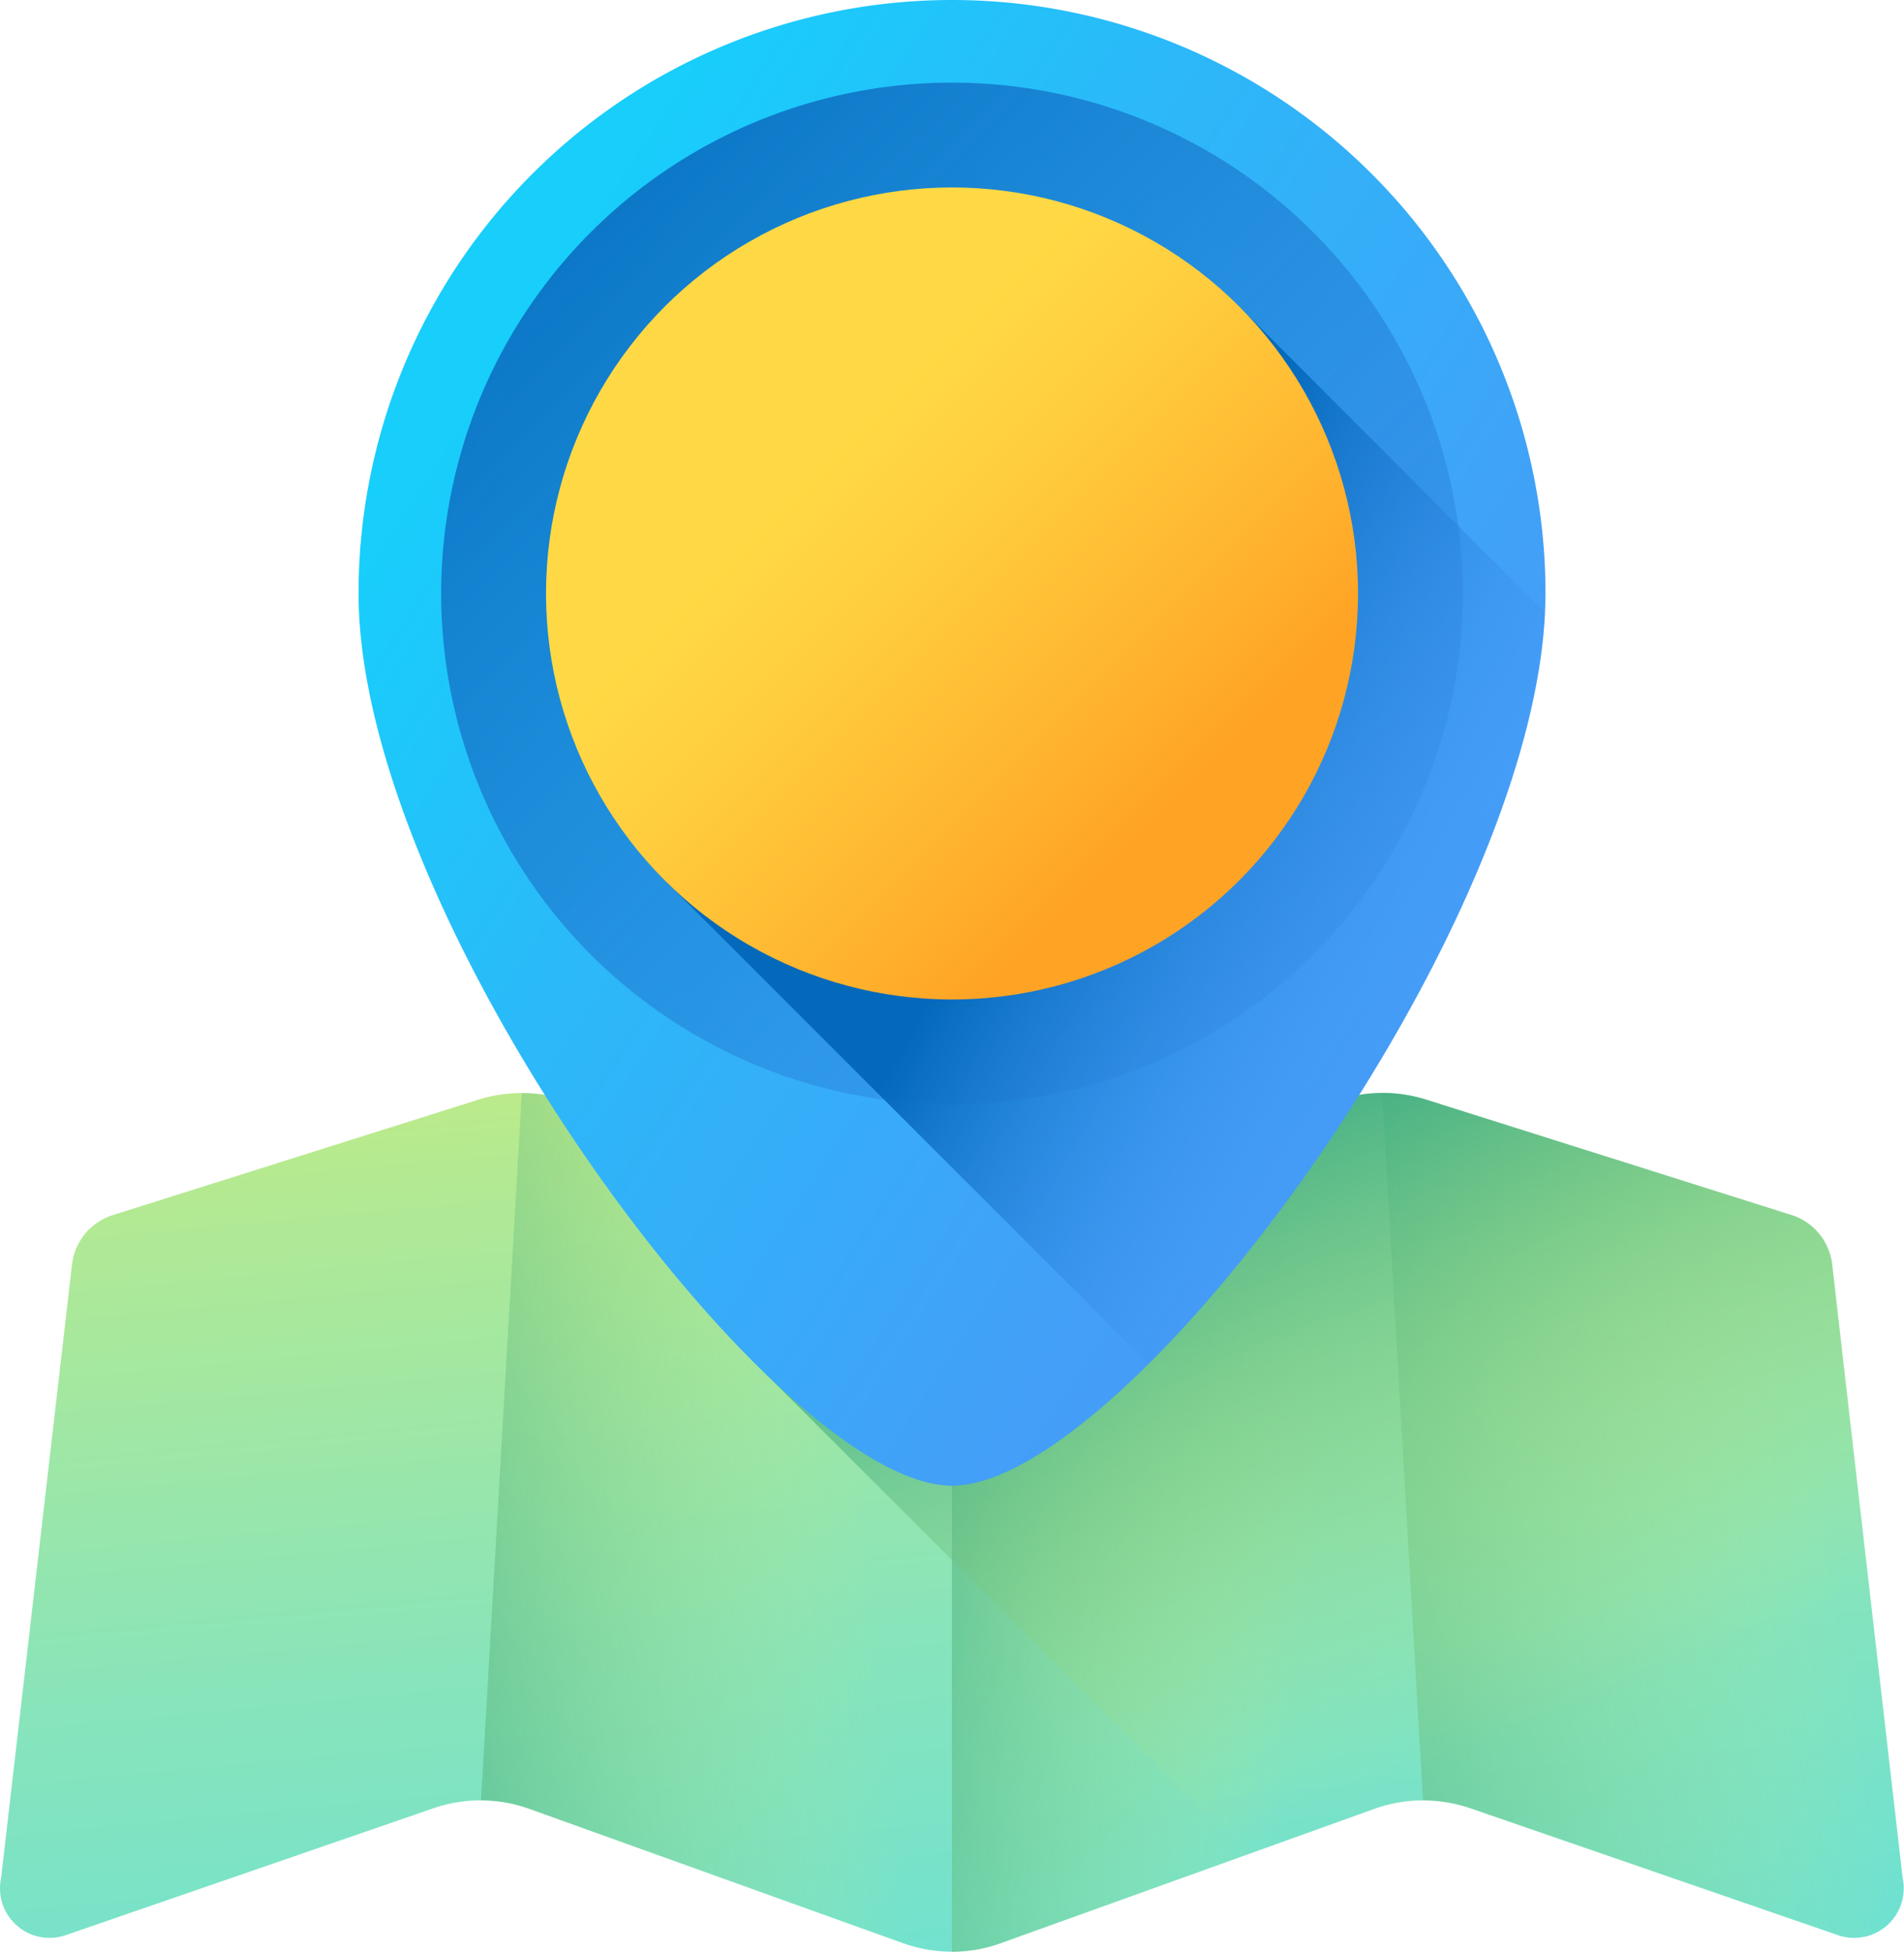 <svg xmlns="http://www.w3.org/2000/svg" xmlns:xlink="http://www.w3.org/1999/xlink" width="38.717" height="39.688" viewBox="0 0 38.717 39.688"><defs><linearGradient id="a" x1="0.315" y1="-0.224" x2="0.636" y2="1.3" gradientUnits="objectBoundingBox"><stop offset="0" stop-color="#cdec7a"/><stop offset="0.216" stop-color="#b0e995"/><stop offset="0.561" stop-color="#87e4bb"/><stop offset="0.835" stop-color="#6ee1d2"/><stop offset="1" stop-color="#65e0db"/></linearGradient><linearGradient id="b" x1="0.837" y1="0.395" x2="-0.798" y2="0.854" gradientUnits="objectBoundingBox"><stop offset="0" stop-color="#cdec7a" stop-opacity="0"/><stop offset="0.235" stop-color="#9ad57d" stop-opacity="0.235"/><stop offset="0.604" stop-color="#51b482" stop-opacity="0.604"/><stop offset="0.868" stop-color="#239f85" stop-opacity="0.867"/><stop offset="1" stop-color="#119786"/></linearGradient><linearGradient id="c" x1="0.767" y1="0.579" x2="-0.478" y2="0.262" xlink:href="#b"/><linearGradient id="d" x1="0.818" y1="0.452" x2="-0.699" y2="0.718" xlink:href="#b"/><linearGradient id="e" x1="0.816" y1="0.691" x2="0.348" y2="-0.067" xlink:href="#b"/><linearGradient id="f" x1="0.165" y1="0.175" x2="0.984" y2="0.829" gradientUnits="objectBoundingBox"><stop offset="0" stop-color="#18cefb"/><stop offset="0.297" stop-color="#2bb9f9"/><stop offset="0.734" stop-color="#42a0f7"/><stop offset="1" stop-color="#4a97f6"/></linearGradient><linearGradient id="g" x1="1.311" y1="1.311" x2="0.015" y2="0.015" gradientUnits="objectBoundingBox"><stop offset="0" stop-color="#4a97f6" stop-opacity="0"/><stop offset="1" stop-color="#0469bb"/></linearGradient><linearGradient id="h" x1="0.883" y1="0.698" x2="0.522" y2="0.467" xlink:href="#g"/><linearGradient id="i" x1="0.335" y1="0.335" x2="0.762" y2="0.762" gradientUnits="objectBoundingBox"><stop offset="0" stop-color="#ffd945"/><stop offset="0.304" stop-color="#ffcd3e"/><stop offset="0.856" stop-color="#ffad2b"/><stop offset="1" stop-color="#ffa325"/></linearGradient></defs><g transform="translate(-6.383)"><g transform="translate(6.397 22.226)"><path d="M33.6,285.771l-6.943,2.275a2.93,2.93,0,0,1-1.825,0l-6.943-2.275a2.934,2.934,0,0,0-1.8,0l-7.424,2.344a1.2,1.2,0,0,0-.816.986L6.406,301.586a1.008,1.008,0,0,0,1.314,1.167l7.45-2.571a2.95,2.95,0,0,1,1.969,0l7.6,2.732a2.945,2.945,0,0,0,2,0l7.6-2.732a2.95,2.95,0,0,1,1.969,0l7.45,2.571a1.008,1.008,0,0,0,1.314-1.167L43.636,289.1a1.2,1.2,0,0,0-.816-.986l-7.42-2.343a2.935,2.935,0,0,0-1.8,0Z" transform="translate(-6.397 -285.629)" fill="url(#a)"/><path d="M375.735,288.114l-7.424-2.344a3.015,3.015,0,0,0-.907-.141l.83,14.383a3.044,3.044,0,0,1,.994.169l7.45,2.571a1.008,1.008,0,0,0,1.314-1.167L376.551,289.1a1.2,1.2,0,0,0-.816-.986Z" transform="translate(-339.312 -285.629)" fill="url(#b)"/><path d="M256,302.913l7.6-2.732a2.876,2.876,0,0,1,.975-.169l-.83-14.383a2.859,2.859,0,0,0-.891.141l-6.943,2.275a2.931,2.931,0,0,1-.913.146v14.9a2.955,2.955,0,0,0,1-.175Z" transform="translate(-235.655 -285.629)" fill="url(#c)"/><path d="M141.5,288.191a2.929,2.929,0,0,1-.913-.146l-6.943-2.275a2.86,2.86,0,0,0-.891-.141l-.83,14.383a2.875,2.875,0,0,1,.975.169l7.6,2.732a2.956,2.956,0,0,0,1,.175Z" transform="translate(-122.156 -285.629)" fill="url(#d)"/></g><path d="M172.473,300.184l7.45,2.571a1.008,1.008,0,0,0,1.314-1.167L179.8,289.1a1.2,1.2,0,0,0-.816-.986l-7.424-2.344a2.936,2.936,0,0,0-1.8,0l-6.943,2.275a2.931,2.931,0,0,1-1.825,0l-6.943-2.275a42.112,42.112,0,0,0,4.043,5.55l9.8,9.8,2.614-.939a2.948,2.948,0,0,1,1.967,0Z" transform="translate(-136.16 -263.405)" fill="url(#e)"/><g transform="translate(13.674)"><path d="M124.055,12.068c0,6.665-8.5,18.143-12.068,18.143S99.92,18.732,99.92,12.068a12.068,12.068,0,1,1,24.136,0Z" transform="translate(-99.92)" fill="url(#f)"/><circle cx="10.387" cy="10.387" r="10.387" transform="translate(1.68 1.68)" fill="url(#g)"/><path d="M165,53.406a8.1,8.1,0,0,0-6-2.423,7.993,7.993,0,0,0-8.1,8.1,8.1,8.1,0,0,0,2.423,5.994L163,74.752c3.667-3.647,7.839-10.544,8.06-15.282Z" transform="translate(-146.936 -47.016)" fill="url(#h)"/><circle cx="8.256" cy="8.256" r="8.256" transform="translate(3.812 3.812)" fill="url(#i)"/></g></g></svg>